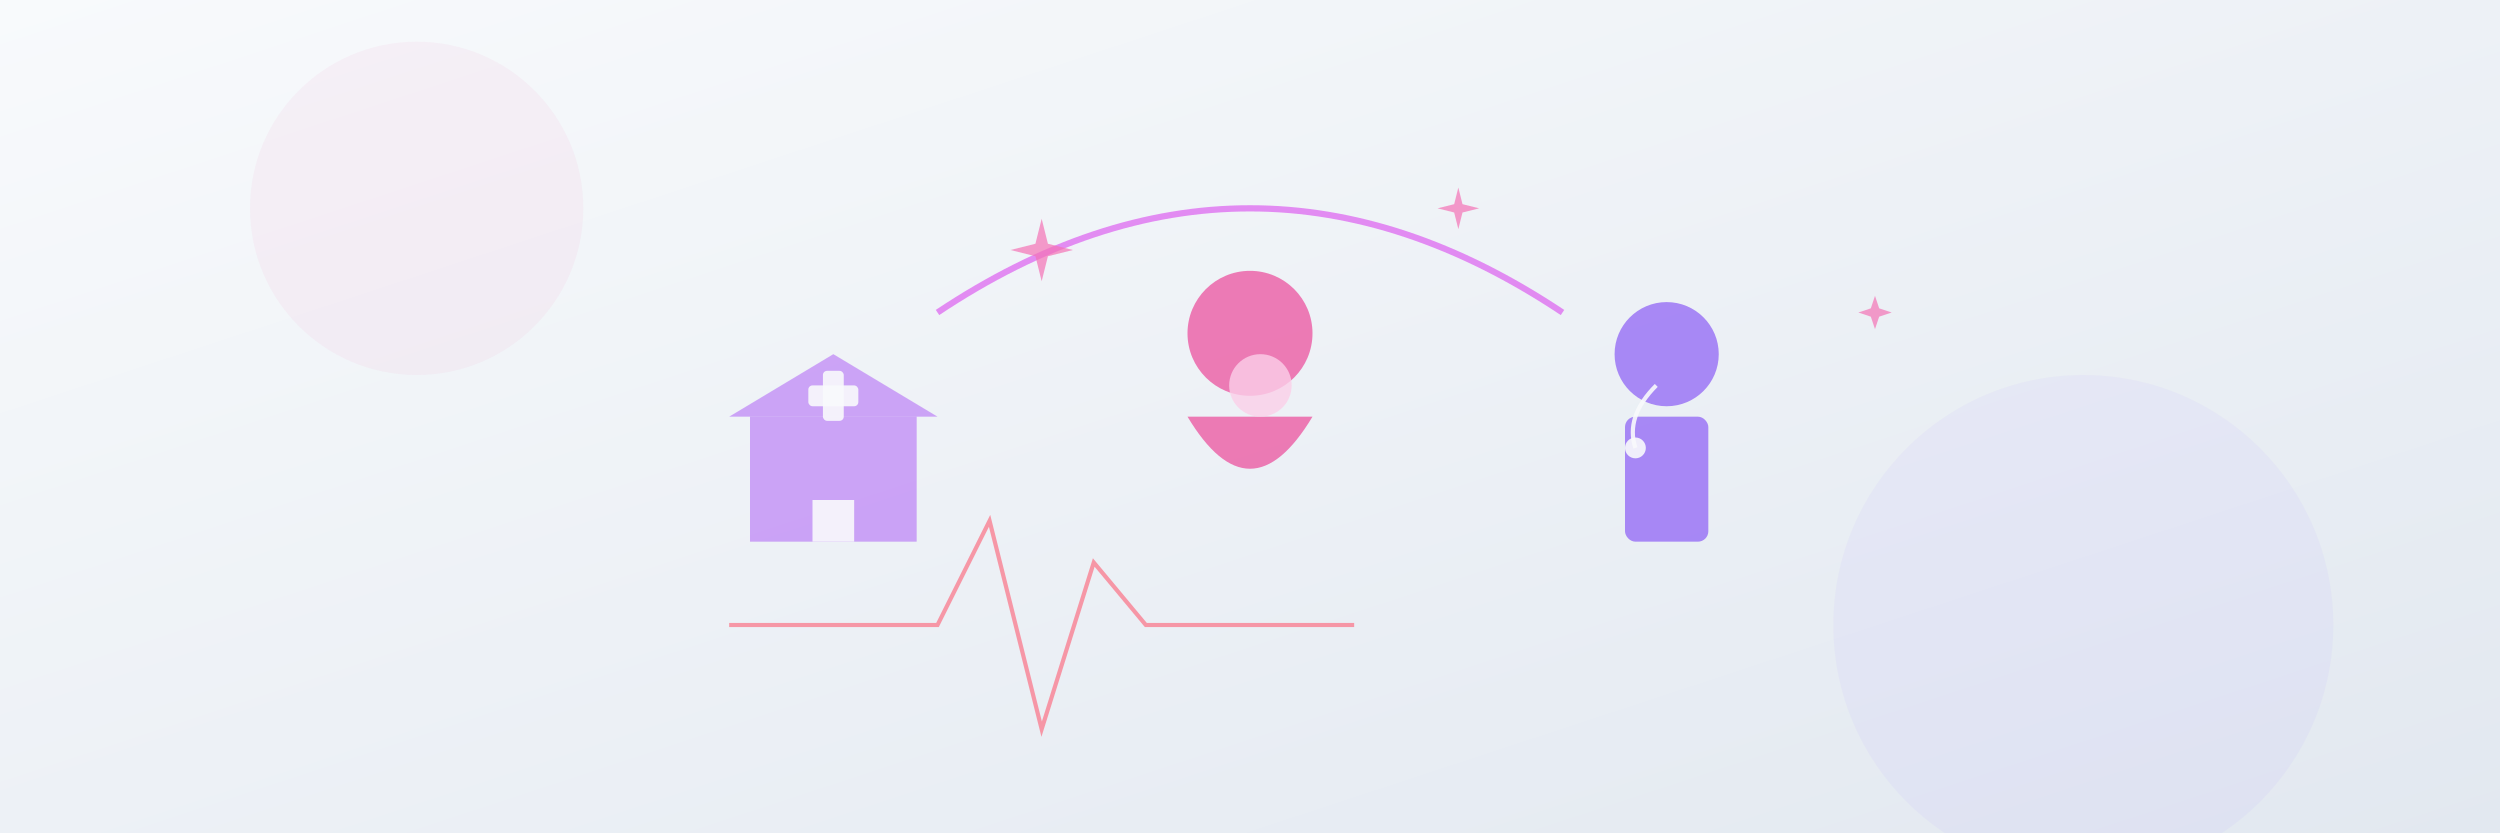 <?xml version="1.0" encoding="UTF-8" standalone="no"?>
<svg width="1200" height="400" viewBox="0 0 1200 400" xmlns="http://www.w3.org/2000/svg">
  <rect x="0" y="0" width="1200" height="400" fill="#333333" stroke="none"/>
  <defs>
    <linearGradient id="bg-gradient" x1="0%" y1="0%" x2="100%" y2="100%">
      <stop offset="0%" stop-color="#f8fafc" />
      <stop offset="100%" stop-color="#e2e8f0" />
    </linearGradient>
  </defs>
  
  <!-- Background -->
  <rect width="1200" height="400" fill="url(#bg-gradient)" />
  
  <!-- Central mother and child silhouette -->
  <g transform="translate(600, 200)">
    <!-- Mother figure -->
    <circle cx="0" cy="-40" r="30" fill="#ec4899" opacity="0.7" />
    <path d="M-30,0 Q0,50 30,0" fill="#ec4899" opacity="0.7" />
    
    <!-- Child/baby representation -->
    <circle cx="5" cy="-15" r="15" fill="#fbcfe8" opacity="0.8" />
  </g>
  
  <!-- Protective arc representing care -->
  <path d="M450,150 Q600,50 750,150" 
        stroke="#d946ef" stroke-width="3" fill="none" opacity="0.6" />
  
  <!-- Health center/facility representation -->
  <g transform="translate(400, 200)">
    <!-- Simple house/facility shape -->
    <rect x="-40" y="0" width="80" height="60" fill="#a855f7" opacity="0.5" />
    <path d="M-50,0 L0,-30 L50,0" fill="#a855f7" opacity="0.5" />
    <path d="M-10,60 L-10,40 L10,40 L10,60" fill="#f8fafc" opacity="0.9" />
    <!-- Medical cross symbol -->
    <g transform="translate(0, -10)">
      <rect x="-5" y="-12" width="10" height="24" rx="2" fill="#f8fafc" opacity="0.9" />
      <rect x="-12" y="-5" width="24" height="10" rx="2" fill="#f8fafc" opacity="0.9" />
    </g>
  </g>
  
  <!-- Midwife/health worker representation -->
  <g transform="translate(800, 200)">
    <circle cx="0" cy="-30" r="25" fill="#8b5cf6" opacity="0.7" />
    <rect x="-20" y="0" width="40" height="60" rx="5" fill="#8b5cf6" opacity="0.7" />
    <!-- Simple stethoscope suggestion -->
    <path d="M-5,-15 Q-20,0 -15,15" stroke="#f8fafc" stroke-width="2" fill="none" opacity="0.9" />
    <circle cx="-15" cy="15" r="5" fill="#f8fafc" opacity="0.9" />
  </g>
  
  <!-- Heartbeat line representing life and health monitoring -->
  <path d="M350,300 L450,300 L475,250 L500,350 L525,270 L550,300 L650,300" 
        stroke="#fb7185" stroke-width="2" fill="none" opacity="0.7" />
  
  <!-- Subtle decorative elements -->
  <circle cx="200" cy="100" r="80" fill="#ec4899" opacity="0.05" />
  <circle cx="1000" cy="300" r="120" fill="#8b5cf6" opacity="0.05" />
  
  <!-- Small stars representing hope and well-being -->
  <g transform="translate(700, 100)">
    <path d="M0,-10 L2,-2 L10,0 L2,2 L0,10 L-2,2 L-10,0 L-2,-2 Z" fill="#f472b6" opacity="0.7" />
  </g>
  <g transform="translate(500, 120)">
    <path d="M0,-15 L3,-3 L15,0 L3,3 L0,15 L-3,3 L-15,0 L-3,-3 Z" fill="#f472b6" opacity="0.7" />
  </g>
  <g transform="translate(900, 150)">
    <path d="M0,-8 L2,-2 L8,0 L2,2 L0,8 L-2,2 L-8,0 L-2,-2 Z" fill="#f472b6" opacity="0.7" />
  </g>
</svg>
